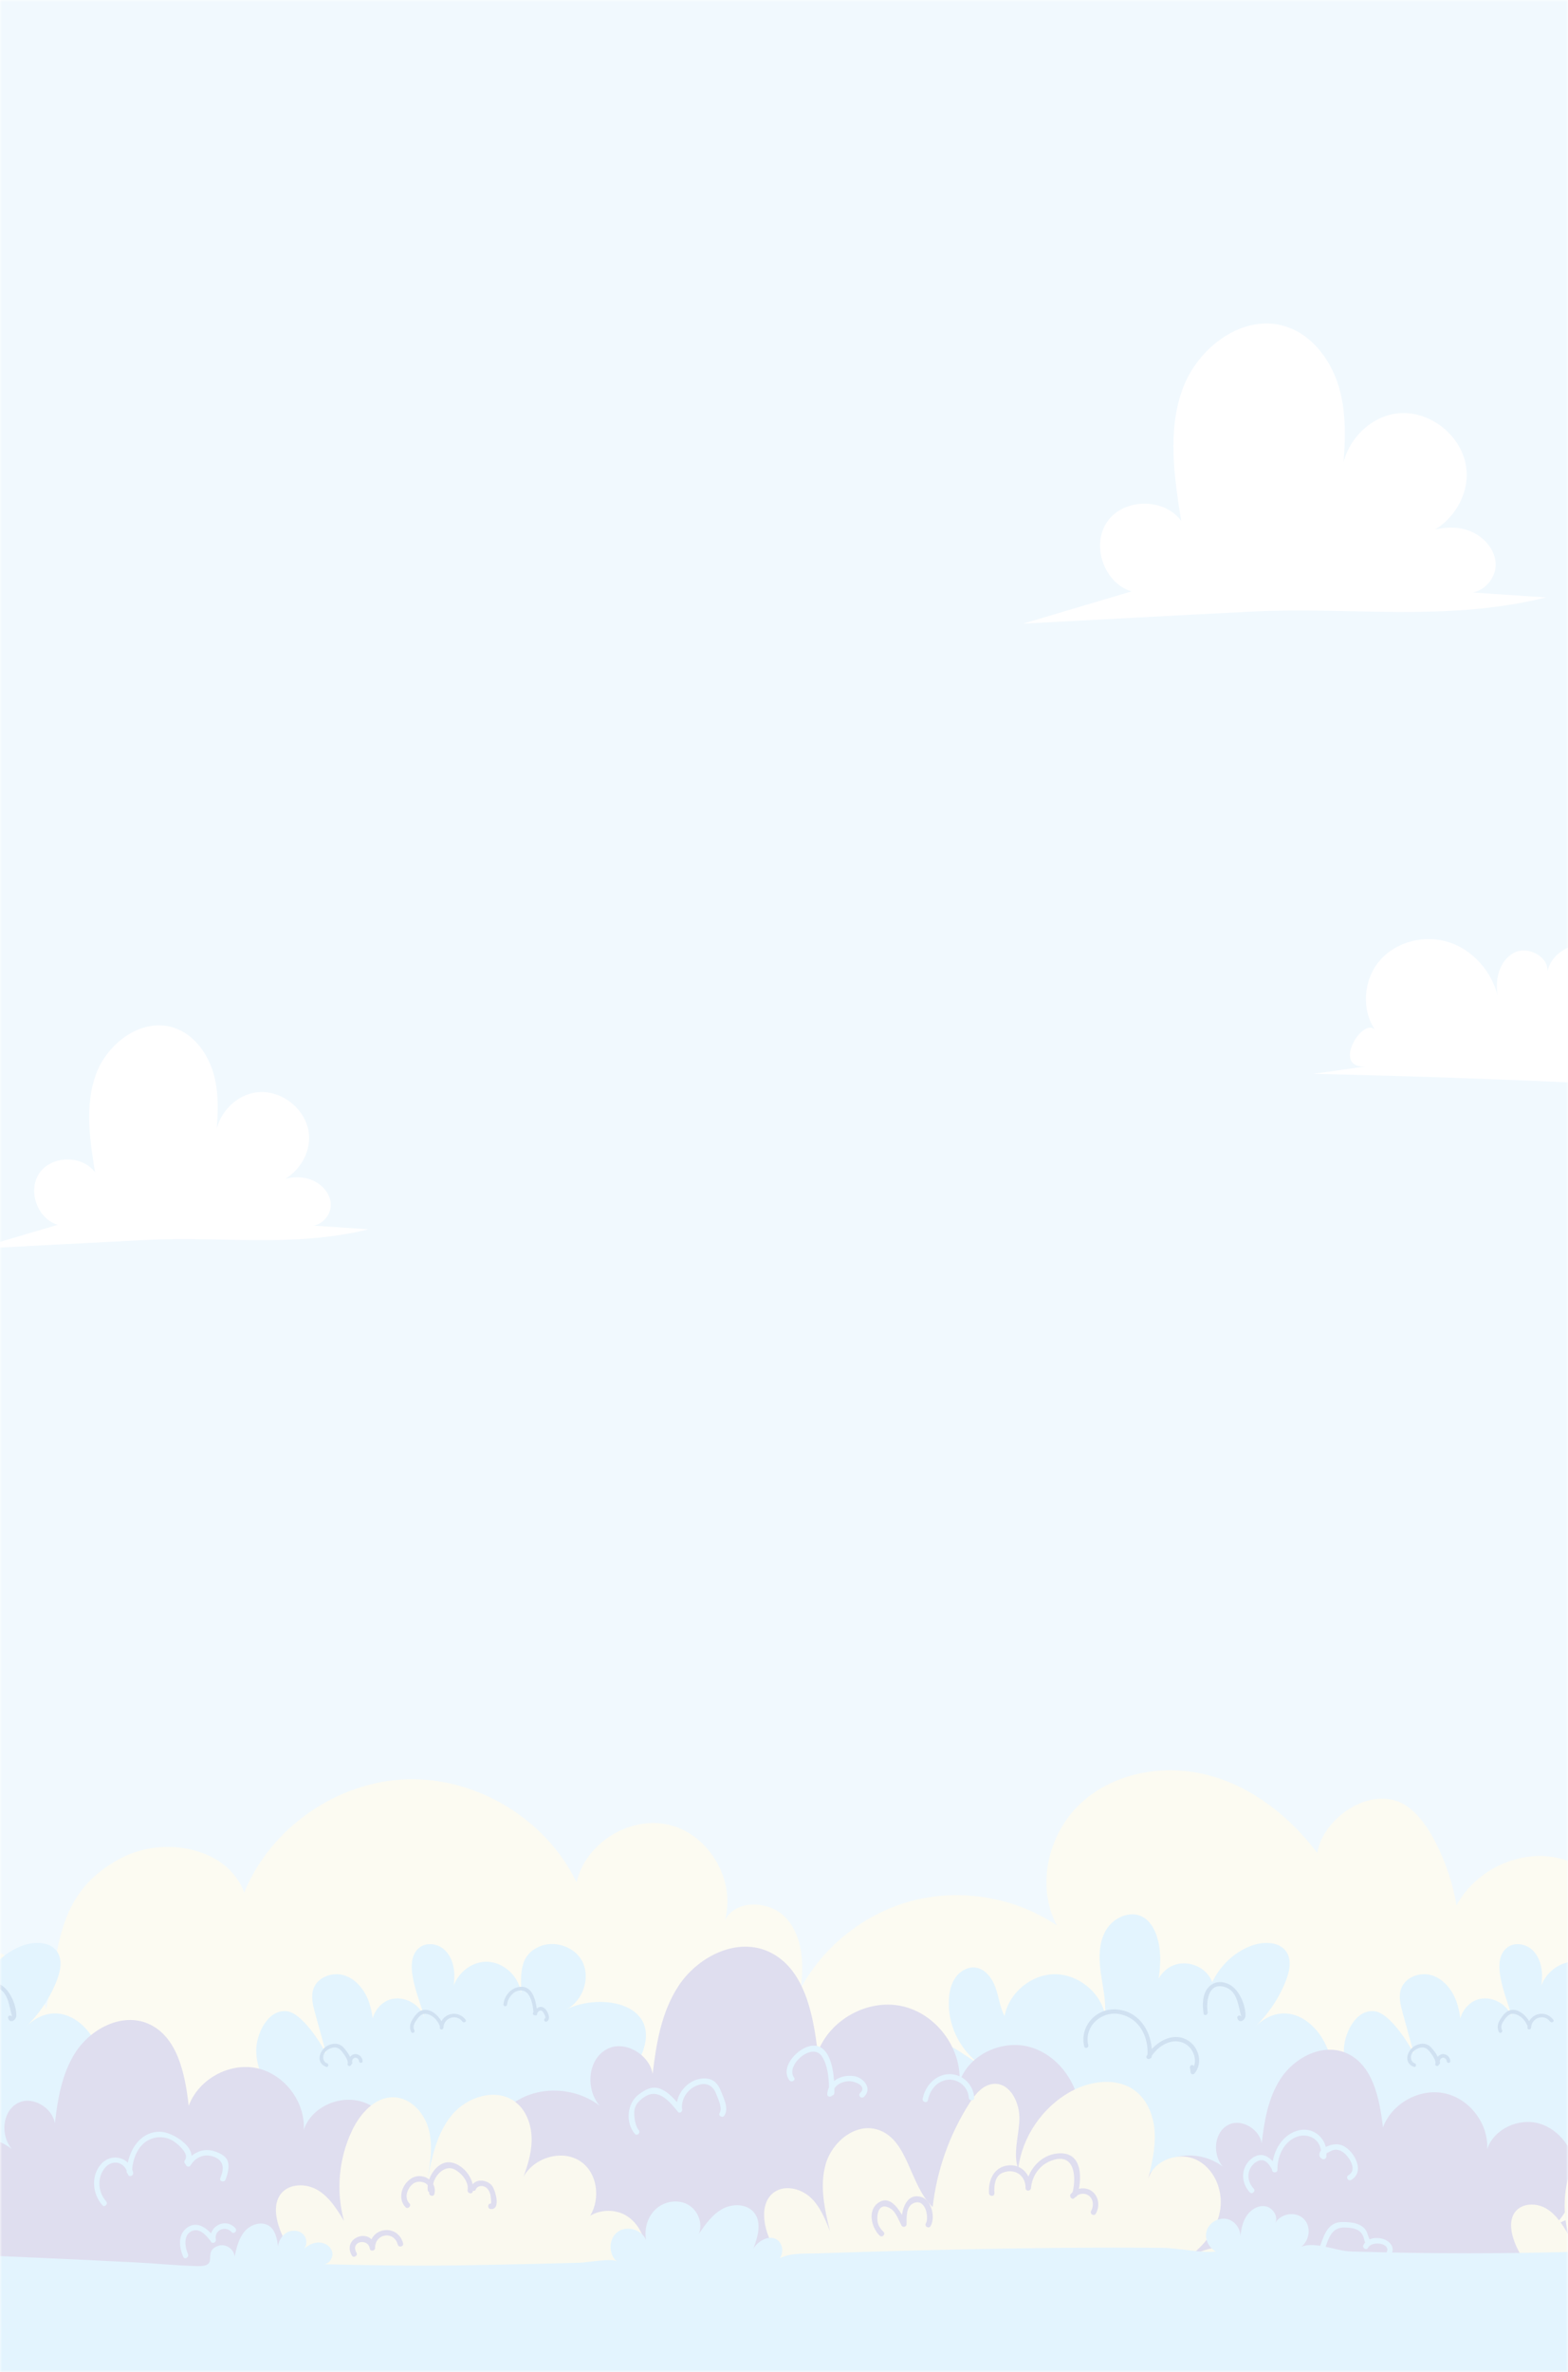 <svg width="400" height="605" viewBox="0 0 400 605" fill="none" xmlns="http://www.w3.org/2000/svg">
<mask id="mask0_224_241" style="mask-type:luminance" maskUnits="userSpaceOnUse" x="0" y="0" width="400" height="605">
<path d="M400 0H0V605H400V0Z" fill="white"/>
</mask>
<g mask="url(#mask0_224_241)">
<g filter="url(#filter0_d_224_241)">
<path d="M400 0H0V605H400V0Z" fill="white"/>
<mask id="mask1_224_241" style="mask-type:luminance" maskUnits="userSpaceOnUse" x="-361" y="-8" width="962" height="614">
<path d="M601 -7.5H-361V605.5H601V-7.5Z" fill="white"/>
</mask>
<g mask="url(#mask1_224_241)">
<path d="M601 -7.5H-361V605.5H601V-7.5Z" fill="#F1F9FE"/>
<path d="M70.235 573.59C52.484 574.018 35.728 572.74 18.212 574.674C9.689 575.613 -36.946 580.51 -37.147 570.364C-45.78 567.056 -55.395 568.748 -64.629 569.238C-73.864 569.729 -84.321 568.375 -89.999 561.075C-94.226 555.64 -94.709 548.077 -93.266 541.35C-91.442 532.869 -86.262 524.575 -78.153 521.488C-70.044 518.4 -59.221 522.468 -57.135 530.894C-55.878 525.176 -52.853 520.645 -48.101 517.295C-42.327 513.221 -33.541 512.62 -28.644 517.71C-29.231 507.523 -21.005 497.598 -10.886 496.279C-0.768 494.96 9.724 502.453 11.761 512.454C15.236 496.3 14.434 482.411 31.08 473.799C41.952 468.177 58.072 471.195 62.299 482.68C69.027 466.153 86.018 454.343 103.844 453.798C121.678 453.252 139.36 463.998 147.082 480.077C149.389 469.924 160.91 462.893 170.994 465.49C181.078 468.08 187.778 479.8 184.897 489.801C187.695 484.241 196.618 484.683 200.707 489.38C204.796 494.076 205.093 500.962 204.257 507.129C210.266 496.01 221.11 487.625 233.384 484.614C245.658 481.603 259.154 484.006 269.625 491.079C264.161 480.933 267.442 467.362 276 459.64C284.557 451.919 297.315 449.813 308.448 452.803C319.582 455.794 329.1 463.377 336.028 472.59C337.527 463.66 349.565 455.276 358.151 460.179C365.341 464.282 370.521 478.467 371.529 485.968C377.518 474.924 392.63 469.524 403.757 476.437C414.587 483.157 417.329 499.933 409.207 509.754C412.874 505.306 420.299 505.347 424.754 508.994C429.209 512.647 430.874 518.925 430.169 524.644C429.465 530.362 426.709 535.625 423.608 540.473C432.566 536.06 443.721 536.44 452.361 541.461C458.502 545.031 463.62 552.09 461.63 558.906C459.317 566.828 449.564 569.377 441.386 570.495C420.589 573.341 399.696 575.413 378.782 577.181C359.449 578.811 340.593 581.587 321.544 583.79C306.383 585.545 291.064 583.701 275.889 582.078C207.614 574.771 138.863 571.932 70.222 573.596L70.235 573.59Z" fill="#FCFBF2"/>
<path d="M437.208 520.541C441.221 520.818 445.061 522.965 447.395 526.232C448.97 528.442 449.854 531.06 450.711 533.636C453.902 543.215 457.1 552.794 460.291 562.374C437.684 562.063 414.774 560.612 392.188 561.427C376.53 561.994 359.664 563.458 347.376 550.785C345.332 548.678 335.482 529.699 335.883 529.637C339.868 528.96 344.164 530.777 346.457 534.099C344.586 530.673 342.894 526.985 342.824 523.083C342.748 519.112 345.642 512.343 350.678 512.951C354.428 513.4 359.159 520.783 360.713 523.849C359.76 520.382 358.8 516.915 357.847 513.448C357.274 511.376 356.714 509.139 357.46 507.129C358.558 504.194 362.323 502.861 365.313 503.814C368.304 504.767 370.459 507.488 371.53 510.437C372.6 513.386 372.752 516.57 372.89 519.706C371.108 516.183 373.084 511.294 376.82 510.009C380.557 508.718 385.129 511.349 385.896 515.223C384.998 510.7 379.611 500.278 384.577 496.638C386.345 495.347 388.977 495.706 390.655 497.108C392.333 498.51 393.162 500.734 393.335 502.916C393.507 505.099 393.093 507.281 392.686 509.436C392.554 504.774 396.705 500.423 401.368 500.326C406.03 500.23 410.353 504.408 410.423 509.07C410.423 504.097 409.601 498.952 414.905 496.521C418.676 494.794 423.767 496.32 425.839 499.939C428.291 504.215 426.26 510.327 421.854 512.523C430.902 508.006 447.112 511.059 440.841 524.706C439.211 528.263 436.227 531.011 433.153 533.436C436.496 532.669 438.776 537.573 437.104 540.563C435.267 543.85 432.062 545.087 428.512 545.757C424.078 546.592 419.098 546.551 415.582 548.519C405.836 553.982 398.667 561.358 386.911 562.664C386.055 562.76 385.171 562.829 384.259 562.871" fill="#E3F4FE"/>
<path d="M-71.619 521.639C-68.725 522.917 -66.315 525.107 -63.49 526.536C-68.815 522.8 -71.958 516.17 -71.481 509.684C-71.336 507.744 -70.866 505.775 -69.713 504.215C-68.559 502.654 -66.625 501.569 -64.698 501.818C-62.177 502.15 -60.437 504.546 -59.594 506.943C-58.752 509.339 -58.475 511.943 -57.301 514.194C-56.203 508.317 -50.608 503.6 -44.627 503.517C-38.645 503.434 -32.92 507.979 -31.656 513.828C-31.393 510.182 -32.291 506.563 -32.775 502.944C-33.258 499.325 -33.272 495.416 -31.421 492.266C-29.57 489.11 -25.315 487.142 -22.096 488.875C-20.294 489.842 -19.161 491.728 -18.505 493.662C-16.771 498.772 -17.835 504.353 -18.912 509.643C-19.513 506.211 -17.427 502.495 -14.181 501.224C-10.935 499.953 -6.88 501.259 -4.988 504.187C-3.095 507.115 -3.572 511.349 -6.065 513.78C-6.383 506.155 -1.244 498.627 5.966 496.141C8.985 495.105 12.935 495.195 14.655 497.881C15.988 499.96 15.408 502.709 14.524 505.023C12.811 509.47 10.111 513.538 6.671 516.84C19.932 504.097 35.438 531.467 19.532 539.223C21.825 534.568 29.25 534.403 32.689 538.291C36.129 542.179 35.839 548.374 33.194 552.836C30.548 557.297 26.031 560.322 21.417 562.698C9.62 568.776 -1.873 569.75 -14.727 570.026C-29.418 570.337 -43.95 572.83 -58.765 572.581C-63.31 572.505 -67.931 572.298 -72.227 570.813C-92.326 563.865 -87.685 514.554 -71.612 521.646L-71.619 521.639Z" fill="#E3F4FE"/>
<path d="M334.992 562.684C318.36 571.248 298.509 572.554 280.607 567.54C270.018 564.57 260.148 558.085 253.2 549.562C250.168 545.84 245.036 545.757 241.016 542.849C236.962 539.914 233.778 535.722 232.258 530.936C231.374 528.138 231.139 524.761 233.108 522.586C235.235 520.237 239.048 520.362 241.942 521.639C244.836 522.917 247.246 525.107 250.071 526.536C244.746 522.8 241.603 516.17 242.08 509.684C242.225 507.744 242.695 505.775 243.848 504.215C245.001 502.654 246.935 501.569 248.862 501.818C251.383 502.15 253.124 504.546 253.967 506.943C254.809 509.339 255.086 511.943 256.26 514.194C257.358 508.317 262.953 503.6 268.934 503.517C274.915 503.434 280.641 507.979 281.905 513.828C282.168 510.182 281.27 506.563 280.786 502.944C280.303 499.325 280.289 495.416 282.14 492.266C283.991 489.11 288.246 487.142 291.464 488.875C293.267 489.842 294.4 491.728 295.056 493.662C296.79 498.772 295.726 504.353 294.649 509.643C294.048 506.211 296.133 502.495 299.38 501.224C302.626 499.953 306.68 501.259 308.573 504.187C310.465 507.115 309.989 511.349 307.495 513.78C307.178 506.155 312.316 498.627 319.527 496.141C322.546 495.105 326.496 495.195 328.216 497.881C329.549 499.96 328.969 502.709 328.085 505.023C326.372 509.47 323.671 513.538 320.232 516.84C333.493 504.097 348.999 531.467 333.092 539.223C335.386 534.568 342.811 534.403 346.25 538.291C349.69 542.179 349.4 548.374 346.754 552.836C344.109 557.297 339.592 560.322 334.978 562.698L334.992 562.684Z" fill="#E3F4FE"/>
<path d="M151.033 545.743C146.598 546.579 141.619 546.537 138.103 548.505C128.357 553.968 121.188 561.344 109.432 562.65C97.235 564.003 78.724 559.88 69.911 550.785C67.866 548.678 58.017 529.699 58.418 529.637C62.403 528.96 66.699 530.777 68.992 534.099C67.12 530.673 65.428 526.985 65.359 523.083C65.283 519.112 68.177 512.343 73.212 512.951C76.963 513.4 81.687 520.783 83.248 523.849C82.295 520.382 81.335 516.915 80.382 513.448C79.808 511.376 79.249 509.139 79.995 507.129C81.093 504.194 84.857 502.861 87.848 503.814C90.832 504.767 92.994 507.488 94.064 510.437C95.135 513.386 95.287 516.57 95.425 519.706C93.643 516.183 95.618 511.294 99.355 510.009C103.092 508.718 107.664 511.349 108.431 515.223C107.533 510.7 102.145 500.278 107.112 496.638C108.88 495.347 111.511 495.706 113.19 497.108C114.868 498.51 115.697 500.734 115.87 502.916C116.042 505.099 115.628 507.281 115.22 509.436C115.089 504.774 119.24 500.423 123.902 500.326C128.564 500.23 132.888 504.408 132.957 509.07C132.957 504.097 132.135 498.952 137.44 496.521C141.211 494.794 146.301 496.32 148.374 499.939C150.825 504.215 148.795 510.327 144.388 512.523C153.436 508.006 169.647 511.059 163.375 524.706C161.745 528.263 158.762 531.011 155.688 533.436C159.031 532.669 161.31 537.573 159.639 540.563C157.801 543.85 154.597 545.087 151.047 545.757L151.033 545.743Z" fill="#E3F4FE"/>
<path d="M107.553 583.335C111.221 585.165 115.517 585.945 118.749 588.369H299.014C301.783 583.549 302.294 577.347 299.4 572.547C294.759 564.839 282.824 563.182 275.986 568.81C279.681 565.026 282.016 559.915 282.389 554.632C277.015 553.582 271.206 555.08 267.007 558.596C272.505 553.582 276.082 546.22 275.571 538.802C275.06 531.385 270.018 524.209 262.876 522.123C255.735 520.037 247.087 523.96 244.766 531.025C245.305 522.171 238.633 513.428 229.944 511.618C221.255 509.802 211.641 515.141 208.588 523.47C207.455 513.373 205.017 501.445 195.624 497.557C187.453 494.173 177.755 499.249 172.969 506.68C168.735 513.248 167.402 521.156 166.49 528.974C165.772 524.14 159.418 520.113 154.762 522.648C149.838 525.328 149.382 532.897 152.973 537.041C147.165 532.6 138.628 531.875 132.259 535.542C125.76 539.292 122.092 547.29 123.232 554.666C121.802 551.31 116.574 549.811 113.321 552.021C109.515 554.611 108.693 560.129 110.199 564.48C111.704 568.831 114.999 572.284 118.197 575.593C115.966 573.369 113.625 571.076 110.648 570.047C107.671 569.025 103.858 569.681 102.228 572.381C99.866 576.29 103.464 581.29 107.553 583.335Z" fill="#DFDEEF"/>
<path d="M-33.825 585.648C-31.663 586.726 -29.231 587.354 -27.063 588.369H122.182C123.799 584.702 123.888 580.351 121.809 576.891C118.045 570.641 108.362 569.294 102.815 573.859C105.813 570.786 107.705 566.642 108.009 562.36C103.651 561.51 98.934 562.726 95.528 565.571C99.99 561.503 102.891 555.536 102.477 549.514C102.062 543.491 97.974 537.676 92.179 535.984C86.384 534.292 79.373 537.476 77.488 543.208C77.923 536.026 72.508 528.933 65.463 527.462C58.417 525.991 50.62 530.321 48.14 537.075C47.221 528.884 45.239 519.208 37.628 516.052C31.004 513.31 23.13 517.42 19.248 523.456C15.816 528.788 14.731 535.204 13.992 541.544C13.412 537.621 8.253 534.354 4.474 536.412C0.482 538.588 0.109 544.728 3.024 548.091C-1.687 544.493 -8.614 543.899 -13.781 546.876C-19.051 549.914 -22.027 556.406 -21.102 562.387C-22.262 559.666 -26.503 558.451 -29.142 560.246C-32.229 562.346 -32.892 566.821 -31.67 570.357C-30.447 573.887 -27.774 576.691 -25.177 579.377C-26.987 577.575 -28.886 575.71 -31.303 574.881C-33.721 574.052 -36.815 574.584 -38.135 576.773C-40.055 579.944 -37.133 583.998 -33.818 585.655L-33.825 585.648Z" fill="#DFDEEF"/>
<path d="M278.555 586.58C279.985 587.299 281.553 587.796 283.059 588.369H420.147C421.335 585.199 421.294 581.573 419.533 578.652C416.121 572.989 407.342 571.773 402.321 575.91C405.042 573.127 406.755 569.37 407.031 565.488C403.08 564.722 398.812 565.82 395.724 568.396C399.765 564.715 402.39 559.3 402.017 553.851C401.644 548.395 397.935 543.125 392.685 541.599C387.436 540.066 381.082 542.953 379.376 548.139C379.769 541.633 374.866 535.211 368.484 533.878C362.102 532.545 355.036 536.467 352.791 542.587C351.955 535.162 350.166 526.398 343.266 523.546C337.264 521.059 330.136 524.789 326.621 530.252C323.512 535.079 322.532 540.895 321.862 546.634C321.337 543.077 316.661 540.121 313.242 541.986C309.623 543.954 309.291 549.514 311.93 552.566C307.661 549.307 301.39 548.768 296.707 551.468C291.934 554.224 289.233 560.101 290.076 565.523C289.026 563.057 285.186 561.952 282.789 563.582C279.992 565.488 279.391 569.542 280.496 572.74C281.601 575.938 284.026 578.479 286.374 580.91C284.737 579.273 283.017 577.588 280.828 576.836C278.638 576.083 275.834 576.566 274.639 578.548C272.898 581.421 275.544 585.096 278.548 586.594L278.555 586.58Z" fill="#DFDEEF"/>
<path d="M204.264 585.669C204.734 586.643 205.252 587.534 205.791 588.369H313.863C314.671 587.893 315.431 587.347 316.129 586.705C318.795 584.246 320.197 580.04 318.408 576.884C317.027 574.446 314.077 573.21 311.273 573.23C308.469 573.244 305.782 574.315 303.275 575.565C307.329 572.657 310.596 568.347 311.301 563.409C312.005 558.471 309.692 552.981 305.188 550.826C300.685 548.671 294.365 550.888 292.928 555.667C293.847 551.807 294.766 547.877 294.565 543.913C294.365 539.948 292.887 535.867 289.779 533.394C285.158 529.727 278.258 530.597 273.099 533.456C265.888 537.448 260.763 545.004 259.727 553.181C258.373 549.175 259.893 544.831 260.051 540.604C260.21 536.378 257.745 531.198 253.524 531.474C250.796 531.654 248.807 534.064 247.336 536.371C242.232 544.341 238.985 553.499 237.929 562.905C231.906 557.145 231.754 545.501 223.776 543.111C218.189 541.433 212.325 546.233 210.667 551.827C209.009 557.422 210.37 563.416 211.731 569.086C210.494 565.923 209.182 562.636 206.661 560.357C204.14 558.078 200.044 557.159 197.343 559.217C194.076 561.71 194.594 566.794 196.142 570.599C198.276 575.855 201.785 580.558 204.264 585.669Z" fill="#FAF9EF"/>
<path d="M-86.525 586.208C-86.145 586.988 -85.737 587.699 -85.302 588.369H1.2C1.85 587.99 2.457 587.554 3.017 587.036C5.151 585.068 6.27 581.705 4.84 579.177C3.735 577.222 1.373 576.235 -0.872 576.249C-3.116 576.262 -5.265 577.119 -7.274 578.12C-4.028 575.793 -1.41 572.346 -0.851 568.389C-0.292 564.432 -2.143 560.039 -5.748 558.32C-9.353 556.593 -14.409 558.368 -15.563 562.194C-14.831 559.1 -14.092 555.958 -14.25 552.781C-14.409 549.604 -15.597 546.337 -18.084 544.362C-21.779 541.426 -27.305 542.124 -31.435 544.41C-37.209 547.608 -41.305 553.658 -42.141 560.198C-43.225 556.993 -42.009 553.513 -41.878 550.135C-41.754 546.751 -43.729 542.607 -47.107 542.828C-49.289 542.973 -50.878 544.9 -52.059 546.744C-56.148 553.126 -58.745 560.454 -59.587 567.982C-64.409 563.375 -64.526 554.051 -70.915 552.138C-75.391 550.798 -80.08 554.638 -81.406 559.114C-82.733 563.589 -81.648 568.389 -80.55 572.927C-81.538 570.392 -82.588 567.768 -84.604 565.944C-86.621 564.121 -89.902 563.382 -92.064 565.033C-94.675 567.029 -94.267 571.096 -93.031 574.142C-91.318 578.348 -88.514 582.119 -86.531 586.201L-86.525 586.208Z" fill="#FAF9EF"/>
<path d="M77.515 588.369H156.157C156.24 588.314 156.337 588.266 156.42 588.21C160.302 585.689 163.527 581.877 164.494 577.347C165.461 572.823 163.796 567.615 159.88 565.15C157.104 563.402 153.298 563.465 150.549 565.108C153.194 560.799 152.462 554.293 148.201 551.316C143.483 548.022 136.176 550.266 133.537 555.205C134.587 552.311 135.492 549.355 135.616 546.295C135.768 542.469 134.497 538.381 131.444 536.067C126.637 532.427 119.261 534.693 115.372 539.299C111.483 543.906 110.178 550.101 109.011 556.02C109.75 551.758 110.482 547.345 109.391 543.16C108.306 538.974 104.867 535.072 100.55 534.9C95.736 534.706 91.916 538.974 89.837 543.319C86.418 550.446 85.665 558.817 87.758 566.441C85.962 563.465 84.056 560.371 81.079 558.582C78.102 556.793 73.723 556.814 71.617 559.576C69.938 561.779 70.215 564.901 71.043 567.546C72.273 571.483 74.594 575.054 77.632 577.844C74.359 576.283 70.656 575.606 67.044 575.993C66.485 576.055 72.072 584.695 72.805 585.393C74.31 586.815 75.864 587.63 77.522 588.376L77.515 588.369Z" fill="#FAF9EF"/>
<path d="M278.61 558.893C277.643 558.154 276.373 557.96 275.226 558.25C276.027 554.079 275.461 548.871 270.094 549.196C266.461 549.417 263.629 551.924 262.345 555.122C261.391 553.216 259.478 551.952 257.04 552.283C253.469 552.76 252.088 556.137 252.295 559.369C252.35 560.253 253.732 560.26 253.676 559.369C253.566 557.663 253.711 555.06 255.631 554.21C258.622 552.884 261.647 554.611 261.626 558.043C261.626 558.948 262.925 558.913 263.008 558.043C263.298 554.908 265.176 552.18 268.181 551.061C274.183 548.816 274.604 555.205 273.624 559.086C273.458 559.231 273.299 559.383 273.154 559.563C272.608 560.253 273.582 561.234 274.128 560.536C274.183 560.467 274.245 560.412 274.307 560.35C274.522 560.315 274.715 560.184 274.805 559.936C275.661 559.39 276.808 559.314 277.692 559.936C278.949 560.826 279.073 562.622 278.348 563.879C277.906 564.653 279.094 565.35 279.543 564.577C280.593 562.753 280.351 560.233 278.61 558.907V558.893Z" fill="#DFDEEF"/>
<path d="M234.821 560.253C231.768 559.549 230.511 562.297 230.082 564.88C228.749 562.594 226.733 560.074 224.205 561.697C221.179 563.637 222.278 568.099 224.398 570.178C225.033 570.799 226.007 569.825 225.372 569.204C224.536 568.382 223.928 567.463 223.818 566.269C223.666 564.694 224.225 561.372 227.278 563.34C228.528 564.148 229.33 566.358 229.986 567.608C230.31 568.223 231.277 567.926 231.27 567.263C231.264 565.502 231.112 562.698 233.101 561.876C236.154 560.612 237.031 565.661 236.195 567.049C235.732 567.816 236.927 568.506 237.39 567.747C238.723 565.536 237.618 560.909 234.827 560.267L234.821 560.253Z" fill="#DFDEEF"/>
<path d="M125.498 557.429C124.33 555.992 121.775 555.619 120.566 557.09C120.027 554.459 117.596 551.896 115.034 551.503C112.52 551.116 110.344 553.395 109.481 555.84C108.369 554.984 106.787 554.687 105.364 555.35C102.684 556.6 101.213 560.626 103.451 562.919C104.072 563.555 105.046 562.581 104.425 561.945C103.023 560.509 103.927 558.064 105.329 556.987C106.483 556.102 108.293 556.31 109.121 557.318C109.066 557.767 109.066 558.209 109.121 558.616C109.163 558.886 109.315 559.024 109.508 559.079C109.508 559.107 109.508 559.134 109.494 559.169C109.294 560.032 110.627 560.405 110.827 559.535C111.042 558.61 110.89 557.76 110.503 557.042C110.972 554.611 113.59 552.083 115.925 553.278C117.707 554.189 119.634 556.441 119.281 558.527C119.136 559.397 120.469 559.77 120.615 558.893C120.621 558.837 120.621 558.775 120.628 558.72C120.905 558.824 121.215 558.775 121.367 558.416C121.858 557.277 123.391 557.297 124.213 558.078C124.717 558.554 124.98 559.224 125.125 559.88C125.152 559.991 125.429 562.035 125.201 562.021C124.317 561.959 124.317 563.34 125.201 563.403C127.86 563.596 126.361 558.499 125.491 557.435L125.498 557.429Z" fill="#DFDEEF"/>
<path d="M102.822 572.112C101.655 567.809 96.344 567.83 94.762 571.131C92.559 568.845 87.551 571.366 89.748 575.24C90.183 576.014 91.378 575.316 90.942 574.543C89.278 571.6 93.926 570.696 94.341 573.514C94.458 574.287 95.715 574.094 95.694 573.327C95.612 569.66 100.502 568.845 101.482 572.478C101.717 573.334 103.05 572.968 102.815 572.112H102.822Z" fill="#DFDEEF"/>
<path d="M391.497 588.369H457.714C457.783 588.321 457.859 588.286 457.935 588.238C461.202 586.118 463.916 582.906 464.731 579.094C465.546 575.282 464.144 570.903 460.85 568.824C458.515 567.353 455.303 567.408 452.99 568.79C455.214 565.164 454.599 559.68 451.014 557.18C447.043 554.404 440.889 556.296 438.665 560.454C439.549 558.016 440.309 555.529 440.412 552.953C440.543 549.735 439.473 546.289 436.903 544.341C432.856 541.275 426.647 543.188 423.366 547.062C420.085 550.937 418.994 556.158 418.006 561.137C418.628 557.553 419.242 553.83 418.331 550.308C417.419 546.786 414.525 543.498 410.885 543.353C406.831 543.188 403.619 546.786 401.865 550.439C398.991 556.441 398.356 563.486 400.11 569.909C398.598 567.401 396.995 564.798 394.488 563.292C391.981 561.787 388.292 561.807 386.517 564.135C385.101 565.993 385.336 568.624 386.034 570.848C387.07 574.163 389.025 577.167 391.58 579.515C388.824 578.203 385.702 577.63 382.663 577.955C382.194 578.003 386.897 585.282 387.519 585.869C388.79 587.064 390.095 587.755 391.49 588.383L391.497 588.369Z" fill="#FAF9EF"/>
<path d="M412.812 574.681C411.832 571.055 407.356 571.076 406.03 573.852C404.179 571.925 399.959 574.052 401.81 577.312C402.176 577.961 403.184 577.381 402.811 576.725C401.409 574.253 405.325 573.486 405.677 575.855C405.774 576.511 406.838 576.345 406.817 575.703C406.748 572.616 410.865 571.932 411.693 574.985C411.887 575.703 413.013 575.399 412.812 574.674V574.681Z" fill="#DFDEEF"/>
<path d="M183.896 533.297C183.205 531.543 182.148 530.265 180.145 530.1C176.581 529.81 173.314 532.745 172.693 536.136C171.463 534.706 169.992 533.277 168.328 532.683C166.283 531.951 164.501 532.987 162.892 534.216C159.943 536.454 159.494 541.357 161.953 544.223C162.533 544.9 163.507 543.919 162.926 543.249C162.084 542.262 161.794 540.148 161.801 538.898C161.801 536.827 163.065 535.618 164.695 534.637C168.072 532.614 170.945 536.088 172.914 538.581C173.425 539.23 174.302 538.422 173.977 537.752C173.784 535.003 175.663 532.503 178.315 531.709C180.353 531.094 181.893 531.985 182.666 533.953C183.122 535.114 184.366 537.676 183.599 538.857C183.115 539.603 184.31 540.3 184.794 539.555C185.996 537.697 184.607 535.121 183.896 533.304V533.297Z" fill="#E3F4FE"/>
<path d="M217.843 529.492C216.027 529.216 214.114 529.658 212.774 530.735C212.484 526.702 211.296 521.425 207.234 521.736C203.767 522.005 198.836 527.088 201.357 530.542C201.875 531.253 203.076 530.562 202.551 529.844C200.314 526.785 207.145 520.728 209.645 524.416C211.075 526.536 211.441 529.685 211.475 532.358C211.233 532.869 211.082 533.442 211.033 534.078C210.985 534.817 211.931 534.927 212.283 534.43C212.573 534.375 212.836 534.168 212.85 533.788C212.857 533.456 212.864 533.069 212.857 532.648C213.575 531.46 215.039 530.873 216.497 530.797C217.899 530.728 221.366 531.971 219.418 533.822C218.769 534.437 219.75 535.411 220.392 534.796C222.651 532.655 220.288 529.851 217.85 529.485L217.843 529.492Z" fill="#E3F4FE"/>
<path d="M242.246 528.995C238.716 529.002 236.002 531.964 235.373 535.266C235.207 536.136 236.54 536.509 236.706 535.632C237.176 533.18 238.834 530.963 241.403 530.48C244.235 529.948 246.97 532.137 247.143 534.996C247.198 535.88 248.579 535.887 248.524 534.996C248.331 531.716 245.609 528.988 242.252 528.995H242.246Z" fill="#E3F4FE"/>
<path d="M58.031 551.033C57.513 549.762 55.903 549.058 54.688 548.657C52.602 547.967 50.44 548.499 48.865 549.845C48.748 546.675 43.492 543.719 40.874 543.678C36.281 543.602 33.477 547.463 32.606 551.558C30.755 549.762 27.585 549.735 25.651 552.09C23.158 555.122 23.607 559.563 26.107 562.415C26.694 563.085 27.668 562.104 27.081 561.441C25.499 559.639 24.926 557.125 25.692 554.832C26.224 553.257 27.447 551.689 29.236 551.565C30.665 551.461 31.777 552.373 32.323 553.575C32.323 553.665 32.309 553.754 32.302 553.844C32.295 554.12 32.427 554.3 32.606 554.404C32.613 554.438 32.627 554.466 32.634 554.5C32.8 555.37 34.133 555.004 33.967 554.134C33.912 553.83 33.822 553.554 33.718 553.285C33.967 550.17 35.376 546.793 38.443 545.549C40.252 544.817 42.262 544.949 43.982 545.916C45.149 546.572 48.423 549.3 47.187 550.902C46.89 551.289 47.056 551.765 47.359 551.993C47.456 552.539 48.271 552.863 48.63 552.249C49.639 550.522 51.524 549.445 53.548 549.811C54.75 550.032 55.917 550.508 56.49 551.593C57.16 552.856 56.691 554.245 56.207 555.529C55.889 556.358 57.222 556.717 57.54 555.895C58.079 554.486 58.632 552.518 58.031 551.033Z" fill="#E3F4FE"/>
<path d="M342.721 547.318C341.291 546.592 339.626 546.855 338.224 547.566C337.485 544.672 334.646 542.594 331.455 543.291C327.677 544.12 325.322 547.587 324.68 551.22C323.146 549.528 321.136 548.858 318.995 550.778C316.474 553.036 316.578 556.752 318.83 559.141C319.437 559.791 320.418 558.81 319.803 558.168C318.187 556.455 317.966 553.865 319.624 552.083C320.377 551.275 321.551 550.577 322.649 551.137C323.485 551.558 324.024 552.511 324.493 553.285C324.493 553.319 324.493 553.347 324.493 553.381C324.507 554.272 325.888 554.272 325.875 553.381C325.833 550.315 327.111 547.021 329.881 545.411C332.954 543.63 336.58 545.128 336.974 548.478C336.428 549.182 336.325 550.17 337.34 550.633C337.976 550.923 338.535 550.239 338.342 549.756C338.342 549.728 338.362 549.707 338.369 549.68C338.383 549.514 338.39 549.355 338.39 549.189C338.949 548.872 339.979 548.374 340.041 548.36C341.305 548.043 342.348 548.547 343.232 549.424C344.509 550.695 346.167 553.526 343.978 554.783C343.211 555.225 343.902 556.42 344.675 555.978C348.301 553.886 345.559 548.761 342.714 547.311L342.721 547.318Z" fill="#E3F4FE"/>
<path d="M349.379 571.131C348.813 569.943 348.813 568.81 347.611 567.919C346.174 566.849 344.22 566.711 342.493 566.704C338.881 566.697 337.879 569.687 336.815 572.698C336.518 573.541 337.851 573.9 338.148 573.064C339.067 570.461 339.903 567.919 343.26 568.113C345.021 568.216 346.872 568.382 347.721 570.274C347.97 570.834 348.005 571.379 348.253 571.925C348.081 572.111 347.935 572.325 347.811 572.567C347.417 573.361 348.605 574.059 349.006 573.265C349.918 571.435 354.829 572.056 353.765 574.363C353.399 575.164 354.587 575.868 354.96 575.06C356.466 571.78 352.073 569.97 349.386 571.131H349.379Z" fill="#E3F4FE"/>
<path d="M60.062 568.292C57.983 565.972 54.66 567.125 53.845 569.598C52.291 567.975 50.185 566.614 47.995 567.975C45.294 569.653 45.654 573.071 46.752 575.592C47.104 576.407 48.299 575.703 47.947 574.895C47.125 573.002 46.676 569.639 49.301 568.886C51.172 568.347 52.74 570.323 53.755 571.593C53.977 572.381 55.227 572.015 55.061 571.172C54.591 568.755 57.506 567.519 59.081 569.273C59.675 569.936 60.649 568.955 60.055 568.299L60.062 568.292Z" fill="#E3F4FE"/>
<path d="M118.777 515.12C117.03 512.813 113.791 513.276 112.623 515.499C111.615 513.794 109.66 512.129 107.664 512.709C106.607 513.013 105.792 514.139 105.24 515.03C104.59 516.066 104.349 517.122 104.901 518.248C105.164 518.787 105.972 518.317 105.703 517.779C105.212 516.784 105.751 515.893 106.324 515.099C107.029 514.125 107.699 513.338 109.045 513.683C110.51 514.056 111.636 515.292 112.167 516.653C112.181 516.694 112.209 516.722 112.23 516.75C112.209 516.881 112.188 517.012 112.181 517.143C112.154 517.744 113.086 517.744 113.114 517.143C113.224 514.581 116.394 513.51 117.969 515.589C118.328 516.059 119.136 515.596 118.77 515.12H118.777Z" fill="#D0E1F1"/>
<path d="M139.063 512.35C138.331 511.611 137.557 511.763 136.922 512.253C136.611 509.891 135.734 506.825 133.234 506.714C130.664 506.604 128.654 508.793 128.433 511.224C128.378 511.818 129.31 511.818 129.366 511.224C129.538 509.339 131.445 507.122 133.531 507.737C135.402 508.289 135.934 511.3 136.086 513.172C136.059 513.213 136.031 513.262 136.003 513.303C135.789 513.662 136.114 513.994 136.438 513.987C136.715 514.084 137.074 513.945 137.053 513.566C137.053 513.517 137.046 513.462 137.039 513.414C137.385 512.93 137.875 512.468 138.407 512.992C138.614 513.2 139.436 514.533 139.035 514.774C138.524 515.085 138.994 515.893 139.505 515.575C140.624 514.892 139.761 513.034 139.063 512.329V512.35Z" fill="#D0E1F1"/>
<path d="M90.411 523.898C89.948 523.974 89.568 524.236 89.305 524.588C88.891 523.691 88.194 522.834 87.662 522.24C86.612 521.066 85.203 521.011 83.808 521.619C81.549 522.606 80.326 526.046 83.2 527.137C83.759 527.351 84.001 526.453 83.448 526.239C82.302 525.804 82.219 524.409 82.82 523.525C83.262 522.869 84.029 522.454 84.781 522.254C85.935 521.943 86.784 522.579 87.413 523.47C87.883 524.14 88.946 525.507 88.684 526.357C88.511 526.93 89.409 527.178 89.582 526.605C89.589 526.584 89.589 526.557 89.596 526.536C89.789 526.46 89.941 526.267 89.865 526.004C89.727 525.514 89.996 524.92 90.528 524.816C91.046 524.713 91.55 525.176 91.578 525.673C91.619 526.267 92.552 526.274 92.51 525.673C92.441 524.623 91.495 523.711 90.404 523.891L90.411 523.898Z" fill="#D0E1F1"/>
<path d="M396.249 515.12C394.502 512.813 391.263 513.276 390.095 515.499C389.087 513.794 387.132 512.129 385.136 512.709C384.079 513.013 383.264 514.139 382.712 515.03C382.063 516.066 381.821 517.122 382.373 518.248C382.636 518.787 383.444 518.317 383.175 517.779C382.684 516.784 383.223 515.893 383.796 515.099C384.501 514.125 385.171 513.338 386.518 513.683C387.982 514.056 389.108 515.292 389.64 516.653C389.653 516.694 389.681 516.722 389.702 516.75C389.681 516.881 389.66 517.012 389.653 517.143C389.626 517.744 390.558 517.744 390.586 517.143C390.696 514.581 393.867 513.51 395.441 515.589C395.801 516.059 396.609 515.596 396.243 515.12H396.249Z" fill="#D0E1F1"/>
<path d="M367.883 523.898C367.42 523.974 367.04 524.236 366.778 524.588C366.363 523.691 365.666 522.834 365.134 522.24C364.084 521.066 362.675 521.011 361.28 521.619C359.021 522.606 357.799 526.046 360.672 527.137C361.231 527.351 361.473 526.453 360.921 526.239C359.774 525.804 359.691 524.409 360.292 523.525C360.734 522.869 361.501 522.454 362.254 522.254C363.407 521.943 364.257 522.579 364.885 523.47C365.355 524.14 366.418 525.507 366.156 526.357C365.983 526.93 366.881 527.178 367.054 526.605C367.061 526.584 367.061 526.557 367.068 526.536C367.261 526.46 367.413 526.267 367.337 526.004C367.199 525.514 367.468 524.92 368 524.816C368.518 524.713 369.022 525.176 369.05 525.673C369.091 526.267 370.024 526.274 369.982 525.673C369.913 524.623 368.967 523.711 367.876 523.891L367.883 523.898Z" fill="#D0E1F1"/>
<path d="M303.013 520.376C299.829 518.428 296.14 520.051 293.82 522.593C293.488 517.565 290.249 512.855 284.779 512.488C279.571 512.136 275.399 516.805 276.587 521.93C276.746 522.606 277.789 522.323 277.63 521.639C276.456 516.584 281.284 512.53 286.132 513.794C290.781 515.002 292.929 519.498 292.749 523.974C292.666 524.098 292.59 524.222 292.514 524.354C292.197 524.906 292.936 525.397 293.336 525.024C293.564 524.982 293.778 524.816 293.799 524.526C293.799 524.457 293.806 524.395 293.813 524.326C295.539 521.798 298.737 519.733 301.832 521.004C304.083 521.93 305.437 524.754 304.567 526.992C304.401 526.391 303.434 526.681 303.545 527.337C303.614 527.772 303.69 528.201 303.759 528.636C303.821 529.029 304.408 529.161 304.664 528.877C306.95 526.253 305.886 522.137 303.013 520.376Z" fill="#D0E1F1"/>
<path d="M314.312 506.577C312.496 505.23 309.94 505.036 308.324 506.791C306.687 508.566 306.715 511.314 307.033 513.538C307.129 514.222 308.172 513.932 308.075 513.248C307.689 510.568 308.172 505.693 312.157 506.694C315.784 507.606 315.811 511.57 316.688 514.422C316.481 513.759 315.438 514.042 315.645 514.712C316.108 516.218 317.724 515.286 317.731 514.029C317.738 511.522 316.35 508.082 314.306 506.577H314.312Z" fill="#D0E1F1"/>
<path d="M0.738 506.577C-1.079 505.23 -3.634 505.036 -5.251 506.791C-6.888 508.566 -6.86 511.314 -6.542 513.538C-6.446 514.222 -5.403 513.932 -5.499 513.248C-5.886 510.568 -5.403 505.693 -1.417 506.694C2.209 507.606 2.237 511.57 3.114 514.422C2.906 513.759 1.864 514.042 2.071 514.712C2.534 516.218 4.15 515.286 4.157 514.029C4.164 511.522 2.775 508.082 0.731 506.577H0.738Z" fill="#D0E1F1"/>
<path d="M296.596 573.306C301.01 573.348 305.913 574.639 310.196 574.259C308.289 573.203 307.136 570.882 307.896 568.748C308.649 566.648 311.177 565.371 313.318 566.02C315.452 566.669 316.854 569.135 316.308 571.303C316.522 569.301 316.778 567.242 317.786 565.495C318.795 563.755 320.736 562.394 322.725 562.677C324.714 562.967 326.268 565.405 325.232 567.132C326.496 564.597 330.357 563.872 332.457 565.778C334.591 567.712 334.142 571.338 331.953 573.023C335.475 571.573 340.876 574.114 344.682 574.225C384.784 575.399 424.948 574.342 464.877 570.233C465.015 575.254 458.26 614.689 469 615.249C444.991 613.999 420.969 613.018 396.94 612.314C339.723 610.629 282.464 610.477 225.241 611.865C170.185 613.198 115.096 619.973 60.117 614.213C40.259 612.134 22.066 607.963 2.008 607.023C-19.659 606.001 -41.326 604.986 -62.993 603.964C-68.373 603.708 -74.044 603.37 -78.561 600.435C-87.112 594.875 -87.941 582.892 -87.865 572.698C-46.727 573.52 -5.748 574.929 35.245 577.043C40.266 577.298 45.405 577.851 50.398 577.954C56.297 578.079 51.241 574.197 55.827 572.74C57.63 572.167 59.771 573.672 59.84 575.565C60.344 573.244 60.904 570.82 62.465 569.031C64.026 567.242 66.92 566.379 68.812 567.816C70.304 568.948 70.656 571.006 70.905 572.857C71.14 571.386 72.01 569.977 73.336 569.301C74.669 568.631 76.451 568.831 77.446 569.943C78.448 571.048 78.378 573.016 77.19 573.907C78.254 572.816 79.656 571.973 81.176 571.925C82.695 571.877 84.298 572.788 84.719 574.245C85.14 575.703 84.008 577.505 82.488 577.471C94.416 577.761 106.269 577.94 118.218 577.747C124.758 577.643 131.299 577.512 137.84 577.353C141.245 577.271 144.657 577.181 148.062 577.084C149.72 577.036 156.226 575.841 157.421 576.794C155.149 574.984 155.211 570.979 157.546 569.245C159.88 567.512 163.734 568.61 164.812 571.31C164.287 568.444 165.199 565.295 167.36 563.347C169.522 561.4 172.927 560.854 175.476 562.256C178.025 563.658 179.378 567.035 178.273 569.729C179.959 567.284 181.741 564.742 184.358 563.333C186.976 561.924 190.678 562.049 192.46 564.425C194.367 566.952 193.31 570.53 192.191 573.493C193.234 571.669 196.142 569.874 198.145 571.172C199.726 572.194 199.954 574.46 198.939 575.944C201.743 574.536 205.293 574.805 208.332 574.708C212.532 574.57 216.731 574.439 220.931 574.315C229.329 574.066 237.735 573.845 246.134 573.672C262.952 573.32 279.771 573.147 296.596 573.299V573.306Z" fill="#E3F4FE"/>
<path d="M93.993 313.532C74.699 318.245 56.942 315.258 37.509 316.227C23.003 316.948 8.505 317.742 -6 318.5C0.912 316.46 7.824 314.421 14.737 312.381C9.472 310.822 6.946 303.567 10.116 299.102C13.287 294.636 21.005 294.585 24.241 299C22.894 290.666 21.59 281.903 24.49 273.97C27.397 266.038 36.074 259.525 44.172 262.053C49.583 263.743 53.266 268.98 54.65 274.451C56.034 279.922 55.514 285.669 54.994 291.285C54.533 285.159 59.622 279.15 65.765 278.56C71.909 277.969 78.059 282.908 78.784 289.005C79.509 295.102 74.677 301.323 68.562 302.168C71.513 300.741 74.867 299.808 78.074 300.493C81.281 301.178 84.218 303.822 84.393 307.078C84.569 310.334 81.135 313.51 78.03 312.454C83.353 312.811 88.677 313.168 94 313.532H93.993Z" fill="white"/>
<path d="M394.354 152.379C368.623 158.708 344.942 154.697 319.025 155.999C299.68 156.967 280.345 158.033 261 159.051C270.218 156.312 279.437 153.572 288.655 150.833C281.634 148.74 278.265 138.996 282.493 132.999C286.722 127.002 297.014 126.933 301.331 132.862C299.534 121.67 297.795 109.901 301.663 99.248C305.539 88.594 317.111 79.848 327.912 83.243C335.128 85.512 340.04 92.546 341.886 99.893C343.731 107.24 343.038 114.959 342.345 122.502C341.729 114.274 348.516 106.203 356.709 105.411C364.902 104.618 373.105 111.251 374.072 119.44C375.039 127.628 368.594 135.983 360.44 137.117C364.375 135.2 368.848 133.948 373.125 134.867C377.402 135.787 381.318 139.338 381.552 143.711C381.786 148.084 377.207 152.349 373.066 150.931C380.165 151.41 387.265 151.89 394.364 152.379H394.354Z" fill="white"/>
<path d="M408.939 276.427C384.29 275.321 359.674 274.399 335 273.88C340.08 273.159 345.169 272.438 350.25 271.717C338.273 274.324 347.797 258.476 350.919 262.859C347.178 257.613 347.789 249.836 351.999 244.967C356.209 240.089 363.491 238.313 369.609 240.299C375.728 242.285 380.49 247.732 382.072 253.984C381.277 249.878 382.499 244.984 386.19 243.014C389.881 241.053 395.572 244.213 394.685 248.302C395.372 242.738 402.293 239.335 407.508 241.372C412.731 243.4 415.618 249.543 414.923 255.107C414.229 260.672 410.538 265.524 405.968 268.768C408.336 267.552 410.839 266.312 413.501 266.404C416.162 266.496 418.958 268.441 419 271.106C419.033 273.251 417.275 275.095 415.275 275.857C413.275 276.62 411.065 276.536 408.922 276.436L408.939 276.427Z" fill="white"/>
</g>
</g>
</g>
<defs>
<filter id="filter0_d_224_241" x="-365" y="-11.5" width="970" height="621" filterUnits="userSpaceOnUse" color-interpolation-filters="sRGB">
<feFlood flood-opacity="0" result="BackgroundImageFix"/>
<feColorMatrix in="SourceAlpha" type="matrix" values="0 0 0 0 0 0 0 0 0 0 0 0 0 0 0 0 0 0 127 0" result="hardAlpha"/>
<feOffset/>
<feGaussianBlur stdDeviation="2"/>
<feComposite in2="hardAlpha" operator="out"/>
<feColorMatrix type="matrix" values="0 0 0 0 0.698 0 0 0 0 0.922 0 0 0 0 0.949 0 0 0 1 0"/>
<feBlend mode="normal" in2="BackgroundImageFix" result="effect1_dropShadow_224_241"/>
<feBlend mode="normal" in="SourceGraphic" in2="effect1_dropShadow_224_241" result="shape"/>
</filter>
</defs>
</svg>
